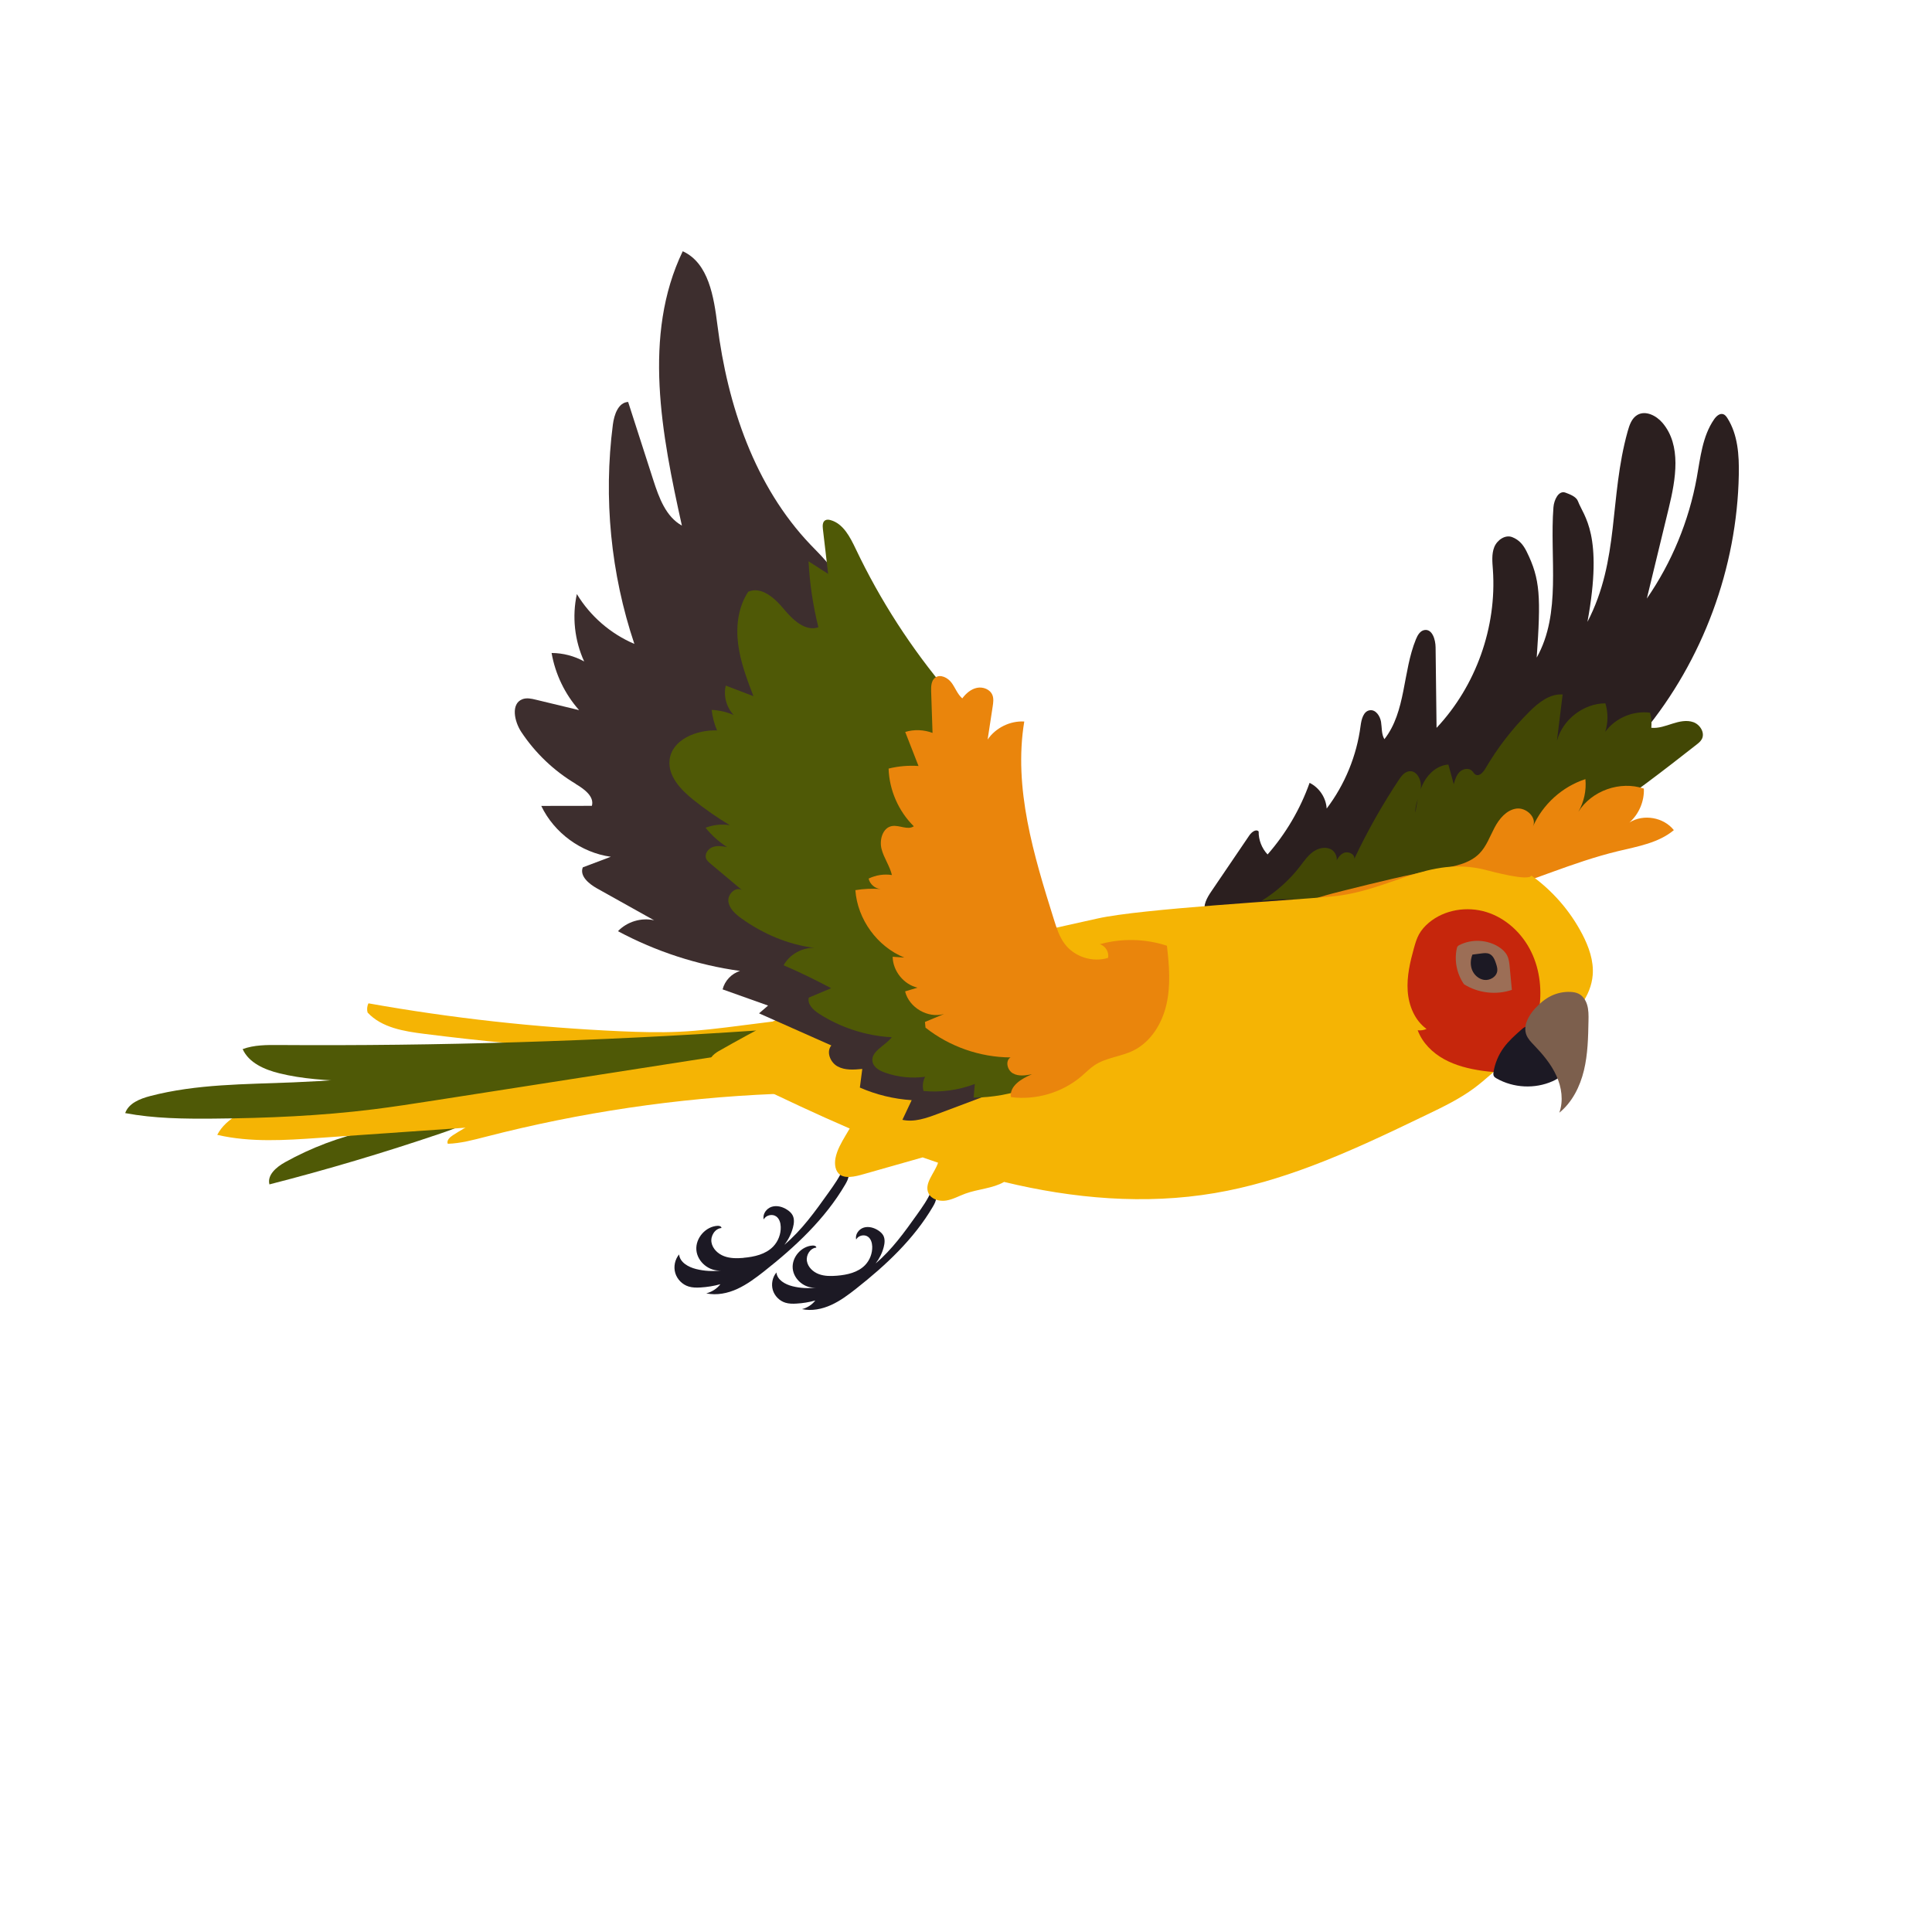 <?xml version="1.0" encoding="UTF-8"?>
<svg id="Layer_1" data-name="Layer 1" xmlns="http://www.w3.org/2000/svg" viewBox="0 0 500 500">
  <defs>
    <style>
      .cls-1 {
        fill: #2b1f1f;
      }

      .cls-2 {
        fill: #3d2e2e;
      }

      .cls-3 {
        fill: #1c1924;
      }

      .cls-4 {
        fill: #ea850c;
      }

      .cls-5 {
        fill: #424705;
      }

      .cls-6 {
        fill: #c6260c;
      }

      .cls-7 {
        fill: #4f5906;
      }

      .cls-8 {
        fill: #7c5f4d;
      }

      .cls-9 {
        fill: #f5b404;
      }

      .cls-10 {
        fill: #9c6e56;
      }
    </style>
  </defs>
  <path class="cls-1" d="M341.99,235.81c4.67-.55,9.36-1.1,13.94-2.17,13.15-3.09,24.86-10.38,36.3-17.55,6.59-4.13,13.36-8.42,17.85-14.78.98-1.39,1.86-2.88,3.17-3.96,2.12-1.74,5.05-2.13,7.42-3.51,1.86-1.08,3.32-2.73,4.69-4.39,15.35-18.61,24.19-42.48,24.64-66.6.1-5.04-.24-10.35-2.94-14.62-.27-.42-.59-.86-1.06-1.03-.92-.33-1.83.51-2.39,1.32-3.03,4.37-3.55,9.94-4.5,15.17-2.03,11.16-6.46,21.88-12.91,31.21,1.89-7.81,3.79-15.62,5.68-23.43,1.81-7.46,3.34-16.23-1.65-22.06-1.6-1.87-4.37-3.27-6.49-2.02-1.45.85-2.05,2.61-2.5,4.24-4.82,17.29-2.06,33.23-10.41,49.31,4.18-22.72-.98-27.3-2.46-31.24-.44-1.17-2.05-1.76-3.21-2.2-1.78-.68-2.98,1.86-3.13,3.77-1.01,13.16,2.13,27.4-4.33,38.91,1.08-15.63.95-20.26-2.61-27.44-.86-1.74-1.9-3-3.7-3.72-1.83-.73-3.93.73-4.67,2.56-.73,1.83-.5,3.88-.36,5.85,1.04,14.87-4.38,30.08-14.58,40.94-.08-6.94-.17-13.89-.25-20.83-.02-2.03-.86-4.8-2.86-4.49-1.13.17-1.8,1.33-2.23,2.39-3.45,8.43-2.54,18.69-8.16,25.86-.79-1.32-.62-2.97-.87-4.49-.25-1.52-1.36-3.2-2.88-3-1.67.22-2.19,2.34-2.41,4.02-1,7.74-4.06,15.2-8.78,21.42-.16-2.79-1.91-5.42-4.42-6.65-2.41,6.79-6.12,13.11-10.87,18.53-1.5-1.58-2.35-3.77-2.31-5.95-.68-.73-1.83.17-2.4,1-3.28,4.84-6.57,9.68-9.85,14.51-1.11,1.63-2.26,3.62-1.56,5.46.97,2.53,4.45,2.66,7.15,2.35,7.64-.9,15.28-1.79,22.92-2.69Z"/>
  <path class="cls-5" d="M381.89,200.48c.95.51,1.94-.59,2.49-1.52,3.15-5.4,7-10.39,11.43-14.79,2.36-2.35,5.28-4.68,8.6-4.44-.49,4.01-.99,8.02-1.48,12.03,1.44-5.5,6.85-9.71,12.54-9.74.73,2.39.72,4.99-.03,7.37,2.6-3.57,7.23-5.54,11.6-4.94.33,1.27.44,2.6.32,3.9,1.85.19,3.66-.5,5.43-1.06s3.71-1.02,5.46-.39c1.75.63,3.06,2.77,2.17,4.4-.32.59-.87,1.03-1.4,1.44-17.09,13.39-34.76,27.07-55.62,33.06-5.72,1.64-11.6,2.68-17.47,3.71-3.66.64-7.32,1.29-10.98,1.93-3.28.58-6.57,1.15-9.9,1.35-6.2.37-12.47-.59-18.6.37,3.84-2.35,7.26-5.4,10.01-8.97,1-1.3,1.94-2.68,3.25-3.66s3.12-1.49,4.61-.8c1.48.69,2.21,2.87,1.09,4.07.5-1.19,1.11-2.47,2.27-3.03s2.95.19,2.82,1.48c3.33-7.07,7.18-13.89,11.5-20.4.66-.99,1.46-2.06,2.64-2.24,2.1-.32,3.38,2.43,3.04,4.52s-1.54,4.06-1.38,6.18c.43-2.7.87-5.46,2.17-7.86s3.64-4.42,6.37-4.58c.46,1.7.93,3.4,1.39,5.1.31-1.14.66-2.34,1.5-3.18.84-.84,2.34-1.14,3.2-.32.35.33.56.81.98,1.03Z"/>
  <path class="cls-4" d="M408.48,210.09c3.44-5.48,10.83-8.09,16.95-6,.14,3.28-1.27,6.59-3.73,8.77,3.6-2.27,8.85-1.37,11.49,1.98-3.98,3.32-9.37,4.22-14.41,5.43-11.86,2.86-23.02,8.08-34.75,11.41-15.73,4.47-32.44,5.47-48.59,2.92,3.94-2.01,8.27-3.1,12.56-4.17,8.16-2.03,16.32-4.07,24.59-5.54,3.69-.66,7.67-1.34,10.29-4.01,1.81-1.85,2.69-4.39,3.9-6.68,1.21-2.29,3.06-4.55,5.62-4.93s5.43,2.29,4.33,4.63c2.53-5.74,7.59-10.32,13.57-12.26.29,2.91-.36,5.91-1.82,8.45Z"/>
  <g>
    <path class="cls-3" d="M192.42,325.54c-1.69.14-3.43.16-5.02-.44-1.58-.59-2.99-1.91-3.27-3.58-.28-1.67.9-3.57,2.58-3.71.02-.42-.54-.59-.96-.57-3.11.13-5.78,3.17-5.53,6.26.25,3.1,3.39,5.65,6.47,5.28-2.18.3-4.42.18-6.56-.36-2-.5-4.19-1.73-4.38-3.78-1.09,1.31-1.48,3.18-.99,4.82.49,1.64,1.83,2.99,3.46,3.49.97.3,2.01.31,3.03.25,1.75-.1,3.5-.38,5.19-.85-.91,1.17-2.22,2.01-3.66,2.37,2.69.57,5.53,0,8.03-1.15s4.72-2.81,6.89-4.51c8.11-6.39,15.82-13.58,21.04-22.5.43-.74.86-1.53.89-2.38.03-.86-.45-1.79-1.29-1.99-.99,2.36-2.49,4.47-3.98,6.55-3.41,4.79-6.87,9.63-11.36,13.41,1.03-1.32,1.79-2.85,2.22-4.47.28-1.05.41-2.22-.1-3.18-.3-.57-.79-1.01-1.33-1.37-1.18-.8-2.69-1.24-4.06-.82-1.36.42-2.43,1.89-2.08,3.27.59-1.12,2.24-1.5,3.26-.75.8.59,1.11,1.66,1.14,2.66.07,1.87-.65,3.76-1.95,5.11-1.95,2.02-4.9,2.68-7.7,2.92Z"/>
    <path class="cls-3" d="M216.64,330.15c-1.59.13-3.23.15-4.73-.41s-2.82-1.8-3.08-3.37c-.26-1.57.85-3.36,2.43-3.49.02-.4-.51-.55-.9-.54-2.93.13-5.45,2.98-5.21,5.9s3.19,5.33,6.1,4.97c-2.06.28-4.17.17-6.18-.34-1.88-.47-3.95-1.63-4.13-3.56-1.03,1.23-1.39,3-.94,4.54.46,1.54,1.72,2.82,3.26,3.29.92.28,1.9.29,2.85.23,1.65-.09,3.29-.36,4.89-.8-.86,1.1-2.09,1.9-3.45,2.23,2.53.54,5.21,0,7.57-1.08,2.36-1.07,4.45-2.64,6.49-4.25,7.64-6.02,14.9-12.8,19.82-21.19.41-.7.81-1.44.84-2.24s-.43-1.69-1.21-1.87c-.94,2.22-2.35,4.21-3.75,6.17-3.21,4.51-6.47,9.07-10.7,12.64.97-1.24,1.69-2.68,2.09-4.21.26-.99.38-2.09-.09-3-.28-.53-.75-.95-1.25-1.29-1.11-.75-2.54-1.17-3.82-.78s-2.29,1.78-1.96,3.08c.55-1.06,2.11-1.41,3.07-.7.76.56,1.04,1.57,1.08,2.51.06,1.76-.62,3.54-1.84,4.81-1.84,1.91-4.62,2.53-7.26,2.75Z"/>
    <path class="cls-7" d="M123.15,289.1c-9.1-1.97-18.76-1.27-27.47,2-.45.17-.94.4-1.08.85-.14.46.47,1.01.8.66-7.56,1.65-14.87,4.41-21.63,8.17-2.21,1.23-4.68,3.29-4.04,5.74,14.87-3.81,29.59-8.19,44.12-13.12,3.25-1.1,6.54-2.26,9.31-4.29Z"/>
    <path class="cls-9" d="M115.87,296.01c3.35-.1,6.61-.99,9.85-1.82,24.45-6.31,49.57-10.03,74.81-11.08.88-.04,2.06-.41,1.94-1.27-.05-.39.55-3.05.25-3.3-2.79-2.27-6.72-2.25-10.29-2.65-1.63-.18-3.26.07-4.88.31-11.68,1.78-23.36,3.55-35.04,5.33-3.38.51-6.76,1.03-10.1,1.77-8.94,1.97-17.52,5.55-25.22,10.51-.78.5-1.67,1.34-1.31,2.2Z"/>
    <path class="cls-9" d="M181.81,278.24c2.88-1.05,6.02-2.6,6.9-5.54-12.85-1.38-25.82.59-38.73.03-4.19-.18-8.38-.63-12.57-.66-4.37-.03-8.73.38-13.07.9-18.99,2.27-37.74,6.5-55.87,12.59-4.77,1.6-9.91,3.69-12.25,8.14,8.63,2,17.62,1.4,26.45.78,11.47-.8,22.94-1.59,34.4-2.39,4.04-.28,8.1-.56,12.1-1.17,3.6-.55,7.15-1.35,10.7-2.16,6.7-1.52,13.4-3.05,20.1-4.57,7.36-1.68,14.74-3.36,21.83-5.95Z"/>
    <path class="cls-7" d="M186.43,273.25c1.82-.28,3.71-.6,5.21-1.67s2.44-3.15,1.64-4.81c-10.87,3-22.13,4.59-33.4,4.73-4.94.06-9.89-.15-14.82.18-6.09.41-12.09,1.66-18.1,2.76-16.88,3.08-33.97,4.98-51.12,5.68-12.4.51-24.97.4-36.98,3.54-2.63.69-5.56,1.84-6.46,4.41,7.5,1.41,15.18,1.49,22.82,1.43,13.84-.12,27.7-.7,41.43-2.41,5.29-.66,10.55-1.48,15.82-2.3,4.88-.76,9.75-1.52,14.63-2.28,12.66-1.97,25.32-3.95,37.99-5.92,7.12-1.11,14.24-2.22,21.36-3.33Z"/>
    <path class="cls-9" d="M191.5,265.45c-5.25.66-10.51,1.33-15.79,1.57-5.01.23-10.03.09-15.04-.13-21.9-.97-43.73-3.38-65.31-7.23-.37.73-.45,1.6-.23,2.38,3.66,3.95,9.46,4.87,14.81,5.54,28.84,3.6,58.39,6.21,86.76-.15,2.8-.63,5.77-1.45,7.67-3.61-4.28.54-8.57,1.08-12.85,1.62Z"/>
    <path class="cls-7" d="M90.84,279.86c9.82.43,19.68.76,29.47-.05,6.44-.54,12.82-1.57,19.2-2.6,17.85-2.89,35.7-5.78,53.55-8.67,1.15-.19,2.58-.68,2.63-1.84-41.1,2.78-82.31,4.03-123.51,3.75-3.16-.02-6.41-.04-9.38,1.06,1.61,3.57,5.66,5.31,9.46,6.25,6.06,1.51,12.34,1.82,18.58,2.09Z"/>
    <path class="cls-9" d="M409.49,241.77c-3.12-6-7.67-11.24-13.17-15.18-.69,1.57-10.33-1.08-11.99-1.49-14.74-3.66-24.54,5.51-39.66,6.91-11.49,1.07-49.35,3.17-60.6,5.69-43.51,9.74-59.34,12.31-98.1,34.34-1.34.76-2.88,2.19-2.15,3.55.38.7,1.22.98,1.98,1.19,3.35.91,6.77,1.55,10.22,1.92-.75.2-1.32.96-1.3,1.74,8.32,4.01,16.69,7.96,25.18,11.62-.35.6-.7,1.19-1.06,1.79-1.1,1.86-2.21,3.77-2.62,5.89-.3,1.57-.07,3.46,1.27,4.34.7.46,1.57.55,2.4.51,1.3-.06,2.57-.42,3.82-.78,5.02-1.43,10.04-2.86,15.07-4.28,1.33.47,2.66.93,3.99,1.38-.87,2.68-3.69,5.35-2.47,7.91.76,1.59,2.82,2.16,4.56,1.88s3.31-1.18,4.97-1.79c3.28-1.2,7.09-1.33,10.03-3.03,17.87,4.33,36.48,5.96,54.56,2.88,8.55-1.45,16.9-3.94,25.01-7,10.16-3.82,19.96-8.53,29.75-13.24,4.27-2.05,8.57-4.12,12.38-6.95,3.02-2.24,5.68-4.92,8.68-7.18,4.3-3.24,9.23-5.58,13.5-8.85,4.28-3.27,8.02-7.83,8.45-13.2.3-3.68-1-7.32-2.71-10.6Z"/>
    <path class="cls-6" d="M365.94,245.32c-1.01,3.64-1.89,7.38-1.63,11.15.26,3.77,1.82,7.61,4.88,9.82-.71.32-1.52.44-2.29.34,1.19,3.23,3.8,5.81,6.82,7.48s6.43,2.5,9.84,3c2.27.33,4.6.53,6.86.12,4.55-.81,8.56-4.18,10.14-8.53-2.25-.63-4.04-2.66-4.38-4.96.69-.27,1.05-1.19.71-1.85.45-.01.89-.03,1.34-.04.9-5.22.37-10.75-1.95-15.51-2.31-4.77-6.49-8.69-11.54-10.28-5.05-1.59-10.93-.66-14.98,2.76-1.01.85-1.9,1.85-2.54,3.01-.59,1.09-.95,2.3-1.28,3.5Z"/>
    <path class="cls-3" d="M386.53,277.4c-.06.35-.1.74.06,1.06.15.29.44.48.73.64,4.36,2.48,9.9,2.76,14.48.72,1.58-.7,3.2-1.89,3.39-3.61.17-1.52-.84-2.9-1.79-4.1-1.83-2.32-3.75-4.7-6.38-6.06-.6-.31-1.28-.57-1.94-.41-.55.12-.99.51-1.41.88-1.62,1.43-3.25,2.88-4.52,4.63-1.34,1.84-2.24,3.99-2.62,6.24Z"/>
    <path class="cls-8" d="M397.27,261c1.19-1.3,2.55-2.48,4.14-3.25,1.57-.77,3.33-1.13,5.08-1.04.72.04,1.44.15,2.08.48,1.06.54,1.78,1.6,2.14,2.73.44,1.37.42,2.85.39,4.29-.08,4.3-.17,8.63-1.18,12.81s-3.03,8.24-6.37,10.95c1.11-3.09.61-6.59-.76-9.58-1.36-2.99-3.52-5.54-5.79-7.91-.77-.8-1.57-1.62-1.97-2.65-.91-2.35.53-4.96,2.23-6.82Z"/>
    <path class="cls-10" d="M377.74,244.56c3.15-1.59,7.14-1.4,10.12.49.88.56,1.69,1.27,2.17,2.2.49.94.59,2.03.69,3.09.18,1.95.36,3.89.55,5.84-4.07,1.39-8.75.84-12.38-1.45-1.85-2.63-2.55-6.04-1.89-9.19.05-.23.11-.47.26-.65.13-.15.31-.25.48-.34Z"/>
    <path class="cls-3" d="M387.5,251.21c-.14,1.56-1.9,2.62-3.44,2.38-1.36-.21-2.53-1.24-3.06-2.51s-.45-2.75.06-4.03c.77-.1,1.54-.2,2.31-.3.7-.09,1.43-.17,2.07.11.97.43,1.42,1.53,1.74,2.54.19.59.37,1.2.32,1.81Z"/>
  </g>
  <path class="cls-2" d="M148.99,202.89c2.18,1.3,4.86,3.22,4.19,5.66-4.37,0-8.73.01-13.1.02,3.34,6.99,10.33,12.1,18,13.16-2.42.91-4.83,1.83-7.25,2.74-.88,2.22,1.55,4.25,3.63,5.42,4.94,2.76,9.88,5.52,14.82,8.28-3.32-.76-7,.36-9.35,2.82,9.81,5.26,20.57,8.76,31.6,10.29-2.19.66-3.97,2.54-4.52,4.77,3.92,1.4,7.84,2.79,11.77,4.19-.78.67-1.56,1.34-2.34,2.01,6.24,2.77,12.47,5.54,18.71,8.31-1.39,1.66-.27,4.41,1.64,5.44,1.91,1.03,4.21.85,6.37.64-.21,1.61-.42,3.21-.63,4.82,4.24,1.86,8.8,2.96,13.41,3.26-.8,1.7-1.6,3.39-2.4,5.09,3.07.68,6.22-.44,9.17-1.55,4.86-1.83,9.73-3.66,14.59-5.48.6-.22,1.24-.49,1.55-1.05.54-1-.32-2.17-1.16-2.93-4.09-3.7-9.15-6.12-13.58-9.4-5.57-4.12-10.05-9.51-14.44-14.87-3.97-4.85-7.96-9.76-10.79-15.36-6.28-12.39-6.41-26.97-4.91-40.78,1.5-13.81,4.5-27.54,3.98-41.42-.09-2.31-.28-4.65-1.1-6.81-1.39-3.64-4.4-6.37-7.09-9.19-14.44-15.14-21.47-36.05-24.09-56.81-.93-7.33-2.26-16.07-8.98-19.14-10.46,21.75-5.45,47.43-.22,71-4.15-2.3-5.93-7.23-7.39-11.75-2.17-6.75-4.35-13.5-6.52-20.25-2.56.14-3.62,3.31-3.95,5.86-2.46,19.02-.54,38.59,5.56,56.76-6.14-2.61-11.43-7.19-14.88-12.9-1.27,5.81-.6,12.03,1.89,17.44-2.57-1.42-5.49-2.18-8.43-2.19.95,5.46,3.44,10.65,7.12,14.79-3.73-.9-7.47-1.8-11.2-2.7-1.15-.28-2.38-.55-3.49-.12-3.03,1.18-2.07,5.75-.28,8.46,3.61,5.46,8.47,10.09,14.1,13.44Z"/>
  <path class="cls-7" d="M269.79,276.8c.51-6.79-3.93-12.8-7-18.87-10.35-20.48-5.81-45.24-11.37-67.5-.56-2.23-1.23-4.46-2.36-6.46-1.01-1.77-2.37-3.32-3.69-4.88-9.51-11.24-17.57-23.72-23.9-37.02-1.47-3.08-3.22-6.54-6.5-7.46-.46-.13-.99-.2-1.41.05-.7.41-.69,1.41-.6,2.22.45,3.88.9,7.76,1.36,11.64-1.69-1.08-3.38-2.17-5.07-3.25.3,5.75,1.15,11.48,2.55,17.07-3.44,1.17-6.7-2-9.02-4.81-2.32-2.81-5.8-5.85-9.13-4.39-2.61,3.91-3.21,8.88-2.62,13.54s2.28,9.1,3.96,13.49c-2.39-.91-4.78-1.83-7.16-2.74-.64,2.67.17,5.65,2.07,7.63-1.8-.8-3.75-1.25-5.72-1.34.2,1.83.67,3.62,1.39,5.31-5.3-.19-11.67,2.36-12.28,7.63-.48,4.15,2.86,7.7,6.12,10.31,3,2.4,6.16,4.6,9.45,6.58-2.1-.33-4.28-.09-6.26.67,1.57,1.96,3.46,3.65,5.57,5-1.26-.22-2.6-.44-3.8.03s-2.12,1.87-1.59,3.04c.22.48.64.84,1.04,1.18,2.74,2.3,5.48,4.6,8.23,6.9-1.6-1.04-3.77,1-3.55,2.89s1.82,3.3,3.37,4.42c5.56,3.98,12.04,6.77,18.82,7.62-3.18-.08-6.35,1.72-7.89,4.51,4.18,1.81,8.29,3.79,12.3,5.94-1.93.81-3.85,1.62-5.78,2.43-.45,1.69,1.14,3.2,2.61,4.15,5.61,3.62,12.18,5.75,18.86,6.11-1.75,2.27-5.65,3.7-4.95,6.48.35,1.38,1.79,2.17,3.13,2.65,3.33,1.2,6.95,1.58,10.46,1.1-.61,1.11-.76,2.46-.42,3.68,4.48.42,9.06-.21,13.27-1.81-.1,1.17-.2,2.34-.3,3.52,4.81-.03,9.62-.88,14.15-2.51.88-.32,1.78-.68,2.43-1.35.85-.89,1.15-2.17,1.24-3.39Z"/>
  <path class="cls-4" d="M227.87,230.08c-1.45-.13-2.76-1.28-3.07-2.7,1.85-.91,3.99-1.24,6.03-.92-.56-2.36-2.09-4.41-2.69-6.76s.29-5.47,2.67-5.91c1.91-.35,4.09,1.14,5.68.05-3.96-3.91-6.35-9.37-6.52-14.93,2.52-.63,5.15-.85,7.74-.67-1.15-2.94-2.3-5.87-3.44-8.81,2.3-.7,4.83-.6,7.07.25-.12-3.58-.24-7.16-.36-10.74-.04-1.29.01-2.8,1.05-3.57,1.32-.98,3.25,0,4.23,1.32s1.53,2.98,2.78,4.05c.95-1.28,2.24-2.41,3.81-2.73,1.56-.32,3.4.39,3.99,1.88.36.91.22,1.94.07,2.92-.44,2.86-.88,5.72-1.31,8.58,2.08-3.04,5.81-4.88,9.48-4.66-2.84,17.21,2.45,34.61,7.68,51.26.69,2.2,1.4,4.44,2.78,6.28,2.51,3.36,7.22,4.88,11.22,3.63.32-1.48-.67-3.13-2.14-3.53,5.66-1.58,11.8-1.45,17.38.39.59,5.05,1.01,10.22-.12,15.18-1.13,4.96-4.05,9.74-8.62,11.97-3.2,1.56-6.99,1.79-9.96,3.75-1.21.8-2.23,1.86-3.34,2.81-4.98,4.28-11.82,6.32-18.33,5.46-.44-2.87,2.76-4.81,5.44-5.91-1.65.31-3.46.59-4.92-.23-1.47-.82-2.05-3.23-.63-4.13-7.91-.04-15.79-2.8-22-7.71-.05-.49-.09-.98-.14-1.47,1.65-.69,3.3-1.38,4.95-2.06-4.17,1.2-9.06-1.63-10.09-5.85,1.08-.32,2.15-.64,3.22-.96-3.59-.84-6.38-4.31-6.44-8,1,.07,2.01.14,3.01.21-7.01-2.86-12.12-9.9-12.66-17.45,2.14-.35,4.31-.45,6.47-.29Z"/>
</svg>